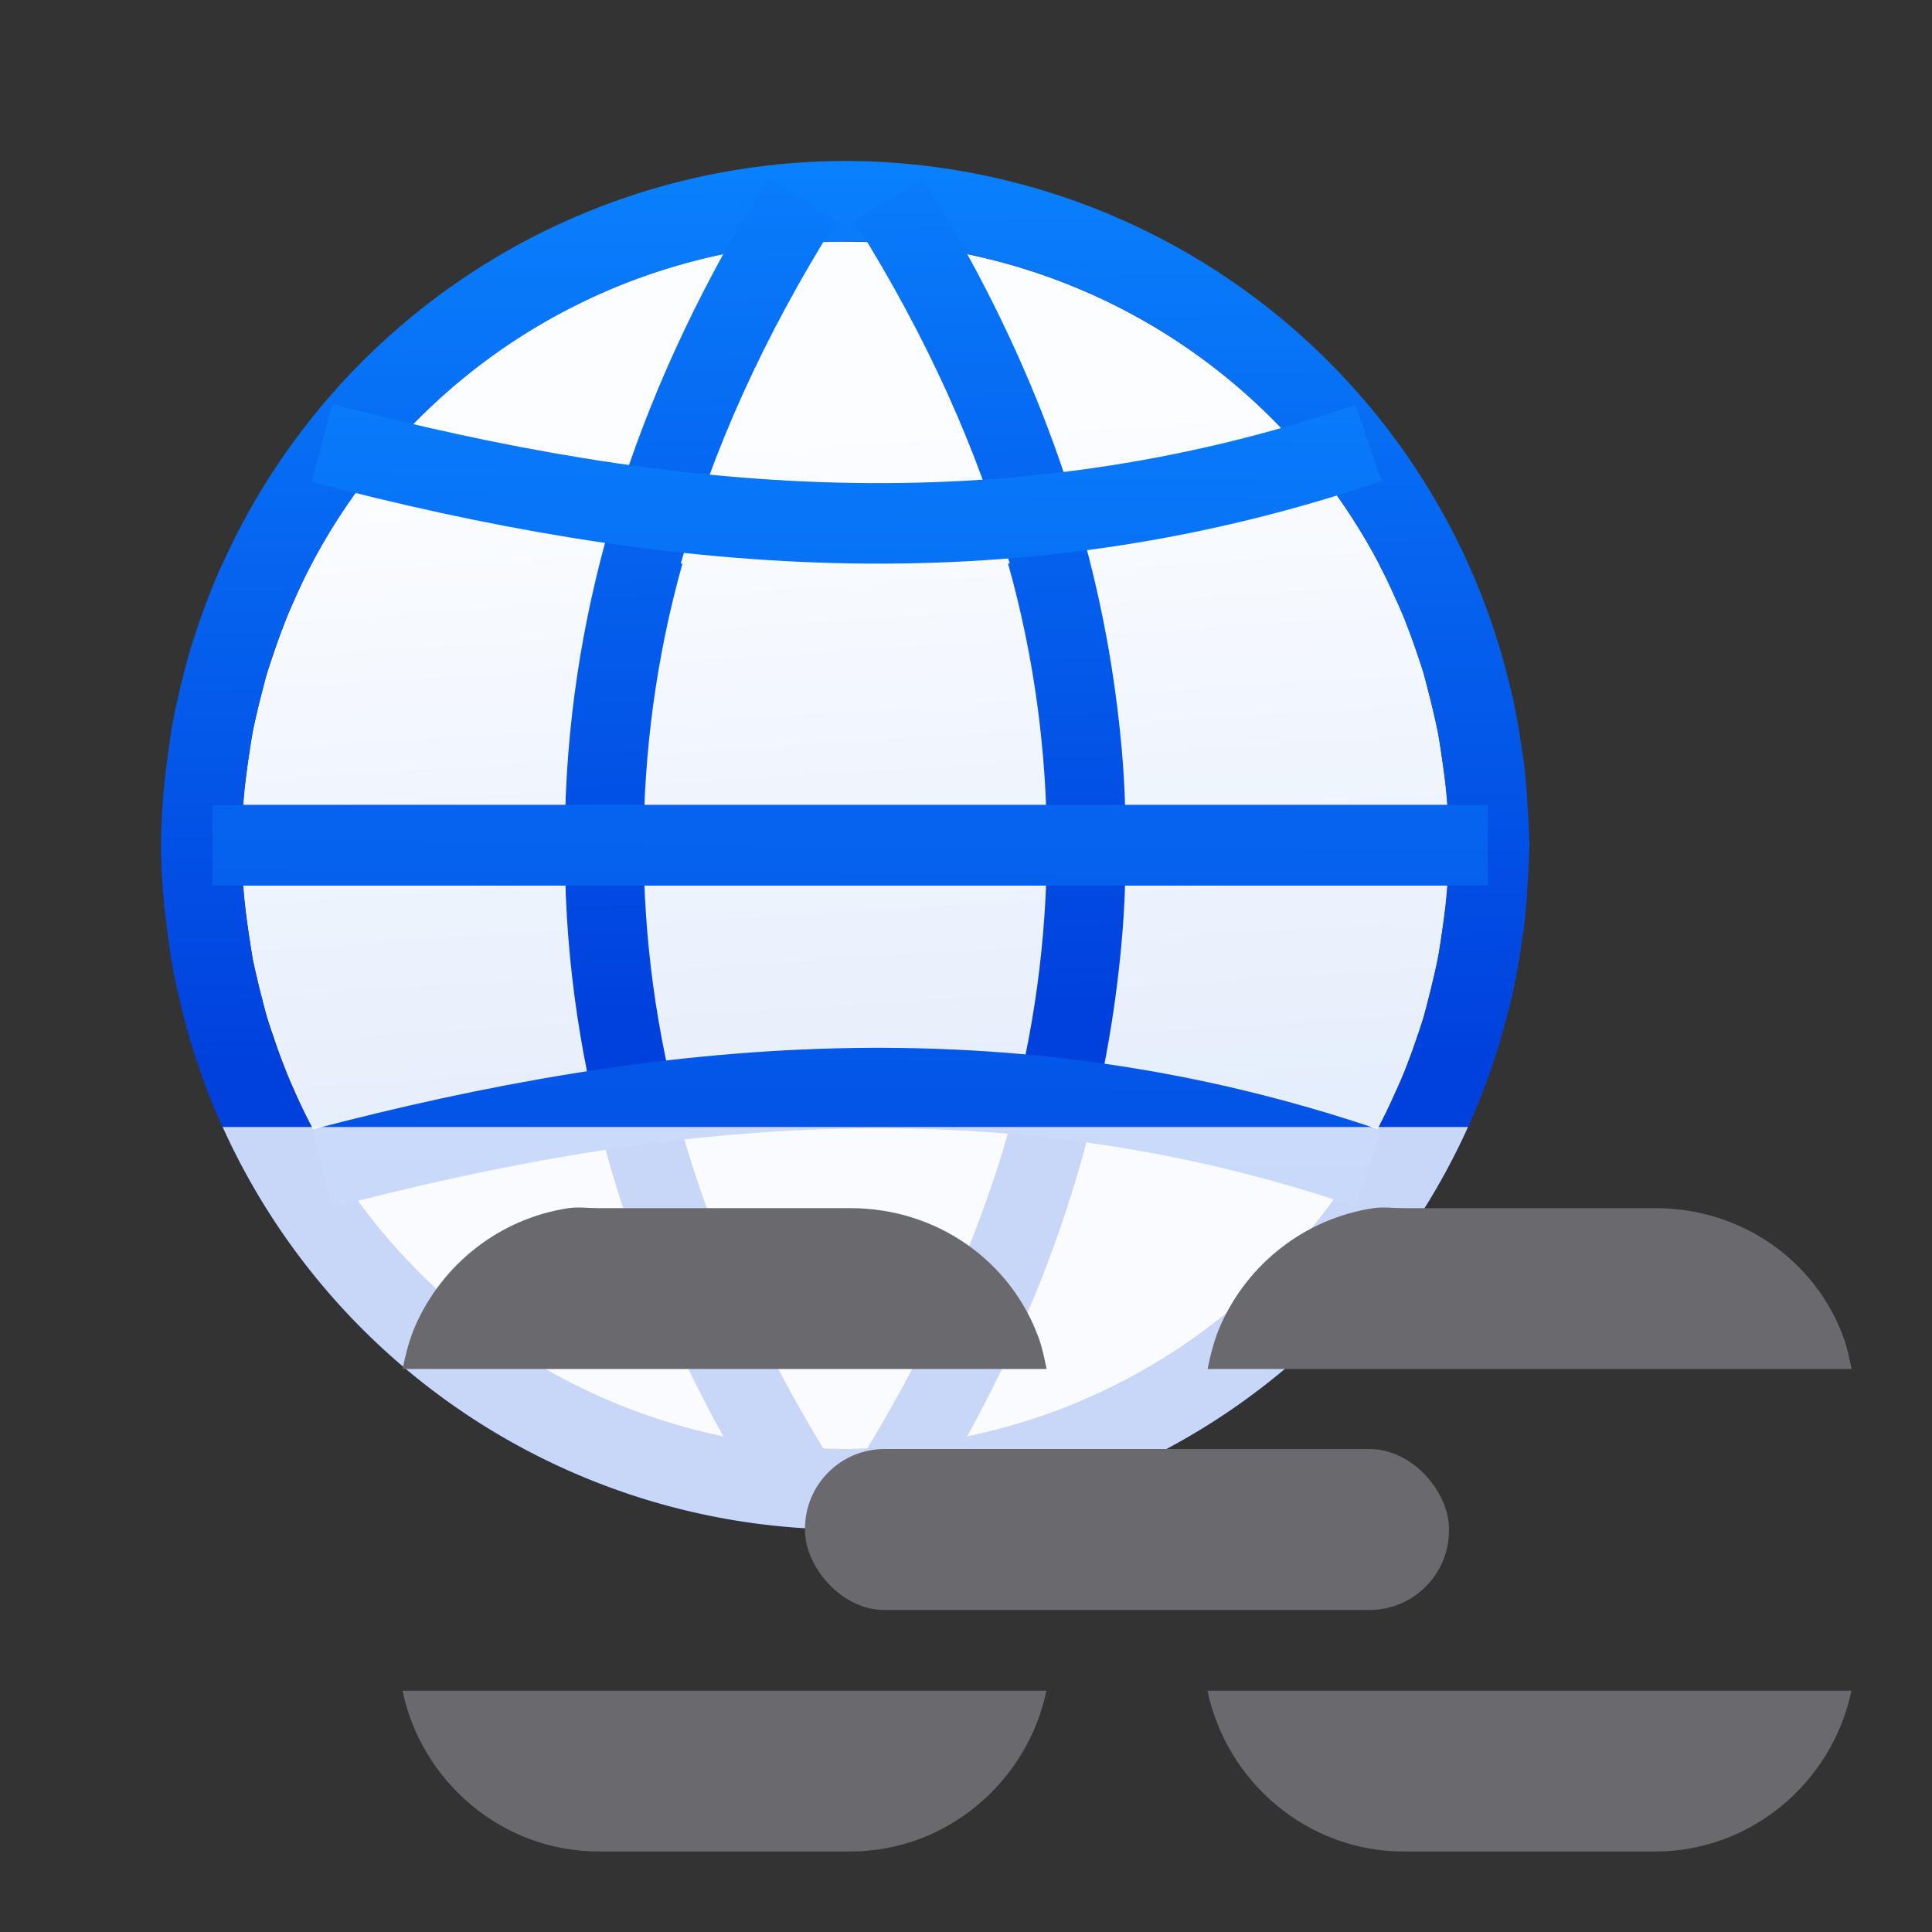 <svg viewBox="0 0 24 24" xmlns="http://www.w3.org/2000/svg" xmlns:xlink="http://www.w3.org/1999/xlink"><rect x="0" y="0" width="24" height="24" fill="#333333" stroke="none"/><linearGradient id="a" gradientTransform="matrix(1 0 0 -1 0 21)" gradientUnits="userSpaceOnUse" x1="10.5" x2="10.611" xlink:href="#d" y1="2.5" y2="18.256"/><linearGradient id="b" gradientTransform="matrix(1 0 0 -1 0 20.018)" gradientUnits="userSpaceOnUse" x1="10.5" x2="10.611" xlink:href="#d" y1="1.518" y2="17.274"/><linearGradient id="c" gradientUnits="userSpaceOnUse" x1="11.136" x2="10.576" y1="13.89" y2="5.246"><stop offset="0" stop-color="#e5eefc"/><stop offset="1" stop-color="#fcfdff"/></linearGradient><linearGradient id="d" gradientTransform="translate(-50.237 -.305)" gradientUnits="userSpaceOnUse" x1="14" x2="13.797" y1="22" y2="2.136"><stop offset="0" stop-color="#0040dd"/><stop offset="1" stop-color="#0a84ff"/></linearGradient><linearGradient id="e" gradientUnits="userSpaceOnUse" x1="3.873" x2="3.797" xlink:href="#d" y1="14" y2="2.102"/><linearGradient id="f" gradientUnits="userSpaceOnUse" x1="8.479" x2="8.249" xlink:href="#d" y1="14" y2="2.156"/><linearGradient id="g" gradientUnits="userSpaceOnUse" x1="11.195" x2="10.611" xlink:href="#d" y1="13.952" y2="2.744"/><linearGradient id="h" gradientUnits="userSpaceOnUse" x1="10.5" x2="10.611" xlink:href="#d" y1="18.5" y2="2.744"/><path d="m10.5 3a7.5 7.5 0 0 0 -6.627 4 7.5 7.5 0 0 0 -.225.473 7.5 7.5 0 0 0 -.064.146 7.5 7.5 0 0 0 -.189.512 7.5 7.5 0 0 0 -.076.227 7.5 7.5 0 0 0 -.123.48 7.5 7.5 0 0 0 -.055.246 7.5 7.5 0 0 0 -.07.459 7.5 7.5 0 0 0 -.037.307 7.5 7.5 0 0 0 -.033.65 7.5 7.5 0 0 0 .033.65 7.5 7.5 0 0 0 .037.307 7.5 7.5 0 0 0 .07.459 7.5 7.5 0 0 0 .055.246 7.5 7.5 0 0 0 .123.48 7.5 7.5 0 0 0 .076.227 7.5 7.5 0 0 0 .189.512 7.5 7.5 0 0 0 .064.146 7.5 7.5 0 0 0 .225.473 7.5 7.5 0 0 0 6.627 4 7.5 7.5 0 0 0 6.629-4 7.5 7.5 0 0 0 .018-.039 7.5 7.5 0 0 0 .295-.633 7.5 7.5 0 0 0 .004-.008 7.5 7.5 0 0 0 .023-.066 7.5 7.5 0 0 0 .215-.611 7.5 7.5 0 0 0 .059-.232 7.5 7.5 0 0 0 .117-.486 7.5 7.5 0 0 0 .047-.301 7.5 7.5 0 0 0 .059-.43 7.5 7.5 0 0 0 .035-.693 7.5 7.5 0 0 0 -.035-.693 7.5 7.5 0 0 0 -.059-.43 7.5 7.5 0 0 0 -.047-.301 7.5 7.5 0 0 0 -.117-.486 7.5 7.5 0 0 0 -.059-.232 7.5 7.5 0 0 0 -.215-.611 7.5 7.5 0 0 0 -.023-.066 7.5 7.5 0 0 0 -.004-.008 7.5 7.5 0 0 0 -.295-.633 7.5 7.5 0 0 0 -.018-.039 7.5 7.5 0 0 0 -6.629-4z" fill="url(#c)"/><path d="m10.5 2a8.5 8.5 0 0 0 -7.734 5h-.002a8.5 8.5 0 0 0 -.084.191 8.5 8.5 0 0 0 -.002.004 8.5 8.5 0 0 0 -.262.713 8.5 8.5 0 0 0 -.039.119 8.5 8.5 0 0 0 -.17.658 8.5 8.5 0 0 0 -.041.182 8.5 8.5 0 0 0 -.092.598 8.5 8.5 0 0 0 -.033.279 8.5 8.5 0 0 0 -.041.756 8.5 8.5 0 0 0 .041.756 8.5 8.5 0 0 0 .033.279 8.5 8.5 0 0 0 .092.598 8.5 8.5 0 0 0 .041.182 8.5 8.5 0 0 0 .17.658 8.5 8.5 0 0 0 .039.119 8.5 8.5 0 0 0 .262.713 8.5 8.5 0 0 0 .002.004 8.5 8.5 0 0 0 .084.191h.002a8.5 8.5 0 0 0 7.734 5 8.5 8.5 0 0 0 8.047-5.789 8.5 8.5 0 0 0 .209-.732 8.5 8.5 0 0 0 .031-.123 8.5 8.5 0 0 0 .107-.588 8.5 8.5 0 0 0 .043-.293 8.5 8.5 0 0 0 .039-.502 8.5 8.5 0 0 0 .023-.473 8.5 8.5 0 0 0 -.023-.473 8.5 8.5 0 0 0 -.039-.502 8.5 8.5 0 0 0 -.043-.293 8.5 8.5 0 0 0 -.107-.588 8.5 8.5 0 0 0 -.031-.123 8.5 8.5 0 0 0 -.209-.732 8.5 8.5 0 0 0 -8.047-5.789zm0 1a7.5 7.5 0 0 1 6.629 4 7.5 7.5 0 0 1 .006.014 7.5 7.5 0 0 1 .184.387 7.5 7.5 0 0 1 .107.24 7.5 7.5 0 0 1 .176.477 7.5 7.5 0 0 1 .08.242 7.5 7.5 0 0 1 .111.434 7.5 7.5 0 0 1 .07.314 7.5 7.5 0 0 1 .064.418 7.5 7.5 0 0 1 .039.324 7.5 7.5 0 0 1 .033.65 7.5 7.5 0 0 1 -.033.65 7.5 7.5 0 0 1 -.039.324 7.5 7.5 0 0 1 -.064.418 7.5 7.5 0 0 1 -.07.314 7.5 7.5 0 0 1 -.111.434 7.5 7.5 0 0 1 -.08.242 7.5 7.5 0 0 1 -.176.477 7.5 7.5 0 0 1 -.107.24 7.5 7.5 0 0 1 -.184.387 7.5 7.5 0 0 1 -.006.014 7.5 7.5 0 0 1 -6.629 4 7.5 7.5 0 0 1 -6.627-4 7.5 7.5 0 0 1 -.314-.672 7.5 7.5 0 0 1 -.027-.074 7.5 7.5 0 0 1 -.215-.611 7.5 7.5 0 0 1 -.059-.232 7.5 7.5 0 0 1 -.117-.486 7.5 7.5 0 0 1 -.039-.256 7.5 7.5 0 0 1 -.068-.496 7.5 7.5 0 0 1 -.033-.672 7.5 7.5 0 0 1 .033-.672 7.5 7.5 0 0 1 .068-.496 7.5 7.5 0 0 1 .039-.256 7.5 7.5 0 0 1 .117-.486 7.5 7.5 0 0 1 .059-.232 7.5 7.5 0 0 1 .215-.611 7.5 7.5 0 0 1 .027-.074 7.5 7.5 0 0 1 .314-.672 7.5 7.5 0 0 1 6.627-4z" fill="url(#e)"/><path d="m2.638 10h15.846v1h-15.846z" fill="url(#g)"/><path d="m9.541 2.213c-1.586 2.526-2.395 5.072-2.51 7.609-.012.226-.005.452-.006.678.001.226-.006.452.006.678.114 2.538.924 5.083 2.51 7.609l.848-.531c-.898-1.43-1.537-2.847-1.932-4.256h.021c-.328-1.167-.479-2.333-.484-3.5.005-1.167.157-2.333.484-3.5h-.021c.394-1.409 1.034-2.825 1.932-4.256zm1.918 0-.848.531c.898 1.43 1.537 2.847 1.932 4.256h-.021c.328 1.167.479 2.333.484 3.5-.005 1.167-.157 2.333-.484 3.5h.021c-.394 1.409-1.034 2.825-1.932 4.256l.848.531c1.304-2.077 2.075-4.168 2.377-6.256.065-.451.112-.903.133-1.354.012-.226.005-.452.006-.678-.001-.226.006-.452-.006-.678-.02-.451-.068-.902-.133-1.354-.302-2.088-1.073-4.179-2.377-6.256z" fill="url(#f)" fill-rule="evenodd"/><path d="m4 5.502c4.209 1.106 8.492 1.542 13 0" fill="none" stroke="url(#h)"/><path d="m4 14.516c4.209-1.106 8.492-1.542 13 0" fill="none" stroke="url(#b)"/><path d="m2.766 14a8.5 8.5 0 0 0 7.734 5 8.5 8.5 0 0 0 7.736-5z" fill="#fff" fill-opacity=".784"/><g fill="#69696e"><path d="m17.062 15.008c-.854.129-1.568.694-1.905 1.467-.071.163-.118.345-.156.531h8c-.026-.125-.053-.262-.094-.375-.346-.967-1.269-1.623-2.343-1.623h-3.127c-.127 0-.253-.018-.375 0zm-2.062 5.994c.235 1.131 1.239 1.998 2.436 1.998h3.127c1.197 0 2.201-.867 2.436-1.998z"/><path d="m7.062 15.008c-.854.129-1.568.694-1.905 1.467-.071.163-.118.345-.156.531h8c-.026-.125-.053-.262-.094-.375-.346-.967-1.269-1.623-2.343-1.623h-3.127c-.127 0-.253-.018-.375 0zm-2.062 5.994c.235 1.131 1.239 1.998 2.436 1.998h3.127c1.197 0 2.201-.867 2.436-1.998z"/><rect height="2" ry=".989" width="8" x="10" y="18"/></g><path d="m2.638 11h15.846v-1h-15.846z" fill="url(#a)"/></svg>